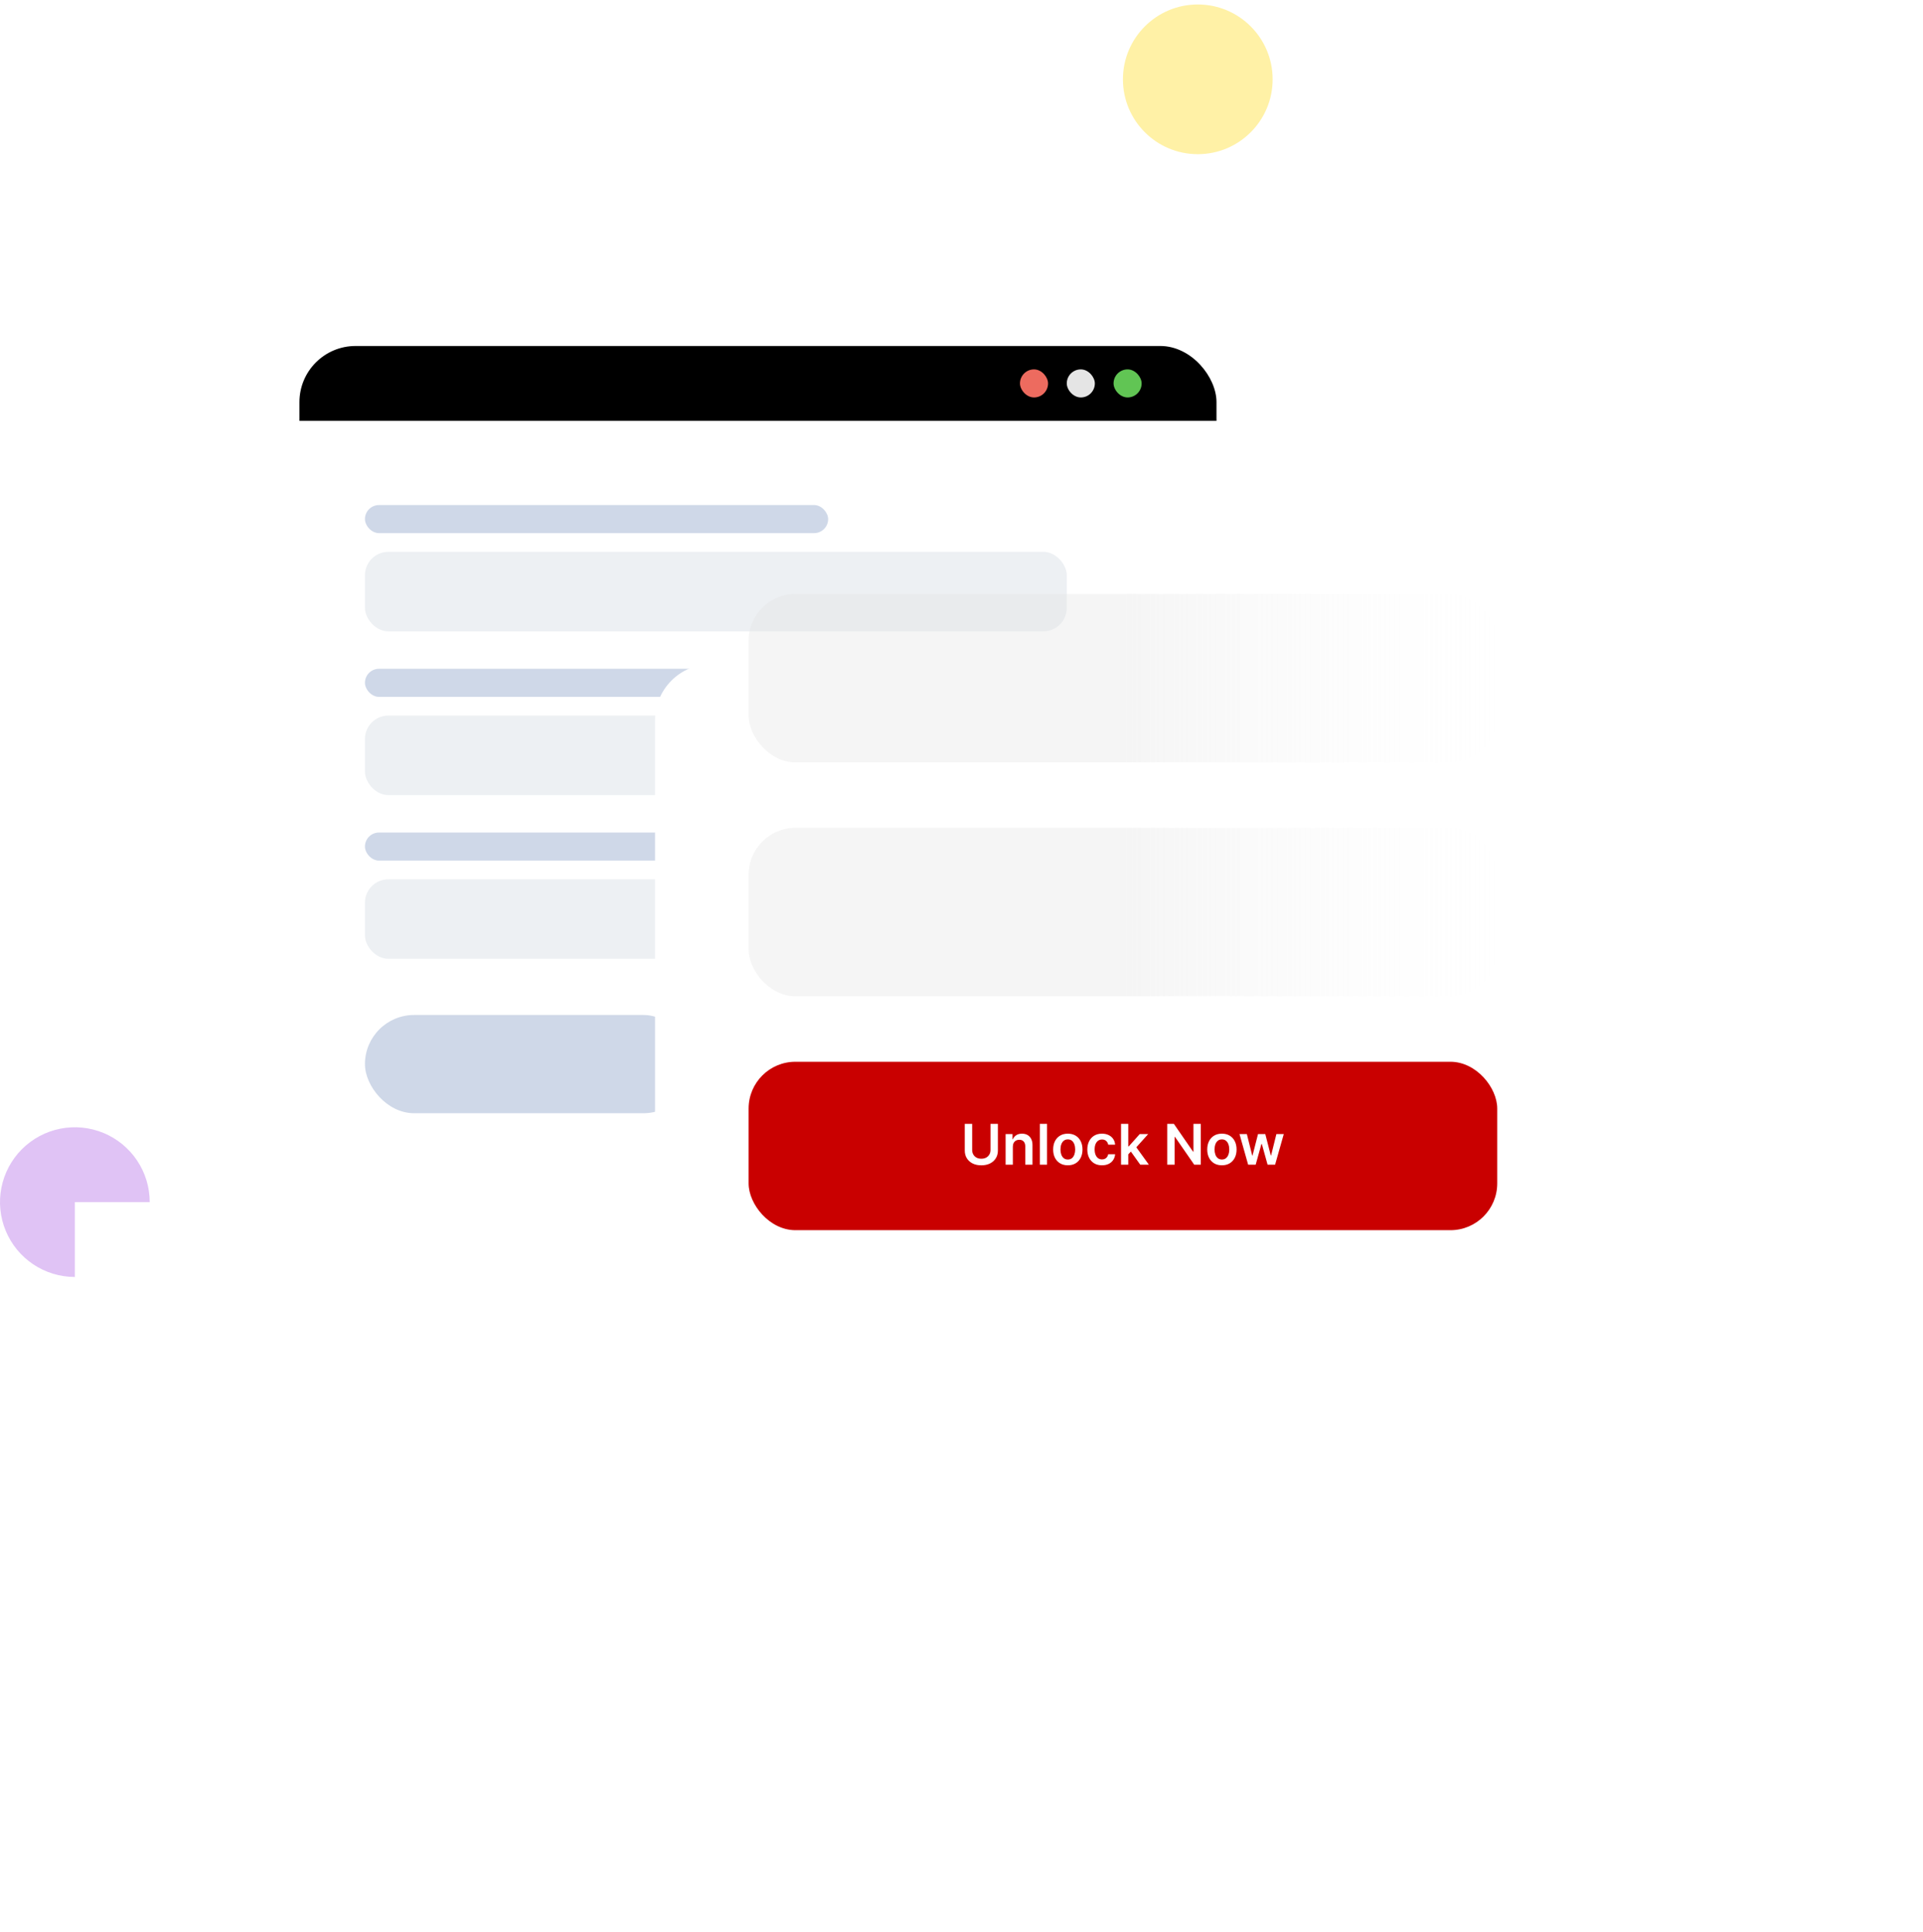 <svg width="411" height="413" viewBox="0 0 411 413" fill="none" xmlns="http://www.w3.org/2000/svg">
<g clip-path="url(#clip0_0_1)">
<g filter="url(#filter0_d_0_1)">
<rect x="64" y="73.957" width="196" height="184" rx="20" fill="white"/>
</g>
<rect x="64" y="73.957" width="196" height="16" fill="black"/>
<rect x="218" y="78.957" width="6" height="6" rx="3" fill="#ED6B5F"/>
<rect x="228" y="78.957" width="6" height="6" rx="3" fill="#E5E5E5"/>
<rect x="238" y="78.957" width="6" height="6" rx="3" fill="#61C554"/>
<rect x="78" y="107.957" width="99" height="6" rx="3" fill="#CFD8E8"/>
<rect x="78" y="117.957" width="150" height="17" rx="5" fill="#EDF0F3"/>
<rect x="78" y="142.957" width="99" height="6" rx="3" fill="#CFD8E8"/>
<rect x="78" y="152.957" width="150" height="17" rx="5" fill="#EDF0F3"/>
<rect x="78" y="177.957" width="99" height="6" rx="3" fill="#CFD8E8"/>
<rect x="78" y="187.957" width="150" height="17" rx="5" fill="#EDF0F3"/>
<rect x="78" y="216.957" width="70" height="21" rx="10.5" fill="#CFD8E8"/>
</g>
<g filter="url(#filter1_d_0_1)">
<rect x="140" y="98.957" width="196" height="196" rx="12" fill="white"/>
</g>
<rect x="160" y="126.957" width="160" height="36" rx="10" fill="url(#paint0_linear_0_1)" fill-opacity="0.35"/>
<rect x="160" y="176.957" width="160" height="36" rx="10" fill="url(#paint1_linear_0_1)" fill-opacity="0.35"/>
<rect x="160" y="226.957" width="160" height="36" rx="10" fill="#C90000"/>
<path d="M211.698 240.23H213.279V245.931C213.279 246.556 213.131 247.106 212.836 247.581C212.543 248.055 212.131 248.426 211.6 248.693C211.069 248.957 210.448 249.089 209.738 249.089C209.025 249.089 208.403 248.957 207.871 248.693C207.34 248.426 206.928 248.055 206.636 247.581C206.343 247.106 206.197 246.556 206.197 245.931V240.23H207.778V245.799C207.778 246.163 207.857 246.487 208.016 246.771C208.178 247.055 208.406 247.278 208.698 247.44C208.991 247.599 209.337 247.679 209.738 247.679C210.138 247.679 210.485 247.599 210.778 247.44C211.073 247.278 211.3 247.055 211.46 246.771C211.619 246.487 211.698 246.163 211.698 245.799V240.23ZM216.472 245.122V248.957H214.929V242.412H216.404V243.524H216.48C216.631 243.157 216.871 242.866 217.201 242.65C217.533 242.434 217.944 242.326 218.432 242.326C218.884 242.326 219.277 242.423 219.613 242.616C219.951 242.809 220.212 243.089 220.397 243.456C220.584 243.822 220.676 244.267 220.674 244.789V248.957H219.131V245.028C219.131 244.591 219.017 244.248 218.79 244.001C218.566 243.754 218.255 243.63 217.857 243.63C217.587 243.63 217.347 243.69 217.137 243.809C216.929 243.926 216.766 244.095 216.647 244.316C216.53 244.538 216.472 244.806 216.472 245.122ZM223.784 240.23V248.957H222.242V240.23H223.784ZM228.226 249.085C227.587 249.085 227.033 248.944 226.564 248.663C226.095 248.382 225.732 247.988 225.473 247.483C225.217 246.977 225.089 246.386 225.089 245.71C225.089 245.034 225.217 244.441 225.473 243.933C225.732 243.424 226.095 243.029 226.564 242.748C227.033 242.467 227.587 242.326 228.226 242.326C228.865 242.326 229.419 242.467 229.888 242.748C230.357 243.029 230.719 243.424 230.974 243.933C231.233 244.441 231.362 245.034 231.362 245.71C231.362 246.386 231.233 246.977 230.974 247.483C230.719 247.988 230.357 248.382 229.888 248.663C229.419 248.944 228.865 249.085 228.226 249.085ZM228.234 247.849C228.581 247.849 228.871 247.754 229.104 247.564C229.337 247.37 229.51 247.112 229.624 246.788C229.74 246.464 229.798 246.103 229.798 245.706C229.798 245.305 229.74 244.943 229.624 244.619C229.51 244.292 229.337 244.032 229.104 243.839C228.871 243.646 228.581 243.549 228.234 243.549C227.879 243.549 227.584 243.646 227.348 243.839C227.115 244.032 226.94 244.292 226.824 244.619C226.71 244.943 226.653 245.305 226.653 245.706C226.653 246.103 226.71 246.464 226.824 246.788C226.94 247.112 227.115 247.37 227.348 247.564C227.584 247.754 227.879 247.849 228.234 247.849ZM235.527 249.085C234.873 249.085 234.312 248.941 233.843 248.654C233.377 248.368 233.018 247.971 232.765 247.466C232.515 246.957 232.39 246.372 232.39 245.71C232.39 245.045 232.518 244.458 232.774 243.95C233.029 243.439 233.39 243.041 233.856 242.757C234.325 242.47 234.879 242.326 235.518 242.326C236.049 242.326 236.52 242.424 236.929 242.62C237.341 242.814 237.669 243.088 237.913 243.443C238.157 243.795 238.297 244.207 238.331 244.679H236.856C236.797 244.363 236.654 244.1 236.43 243.89C236.208 243.677 235.912 243.571 235.539 243.571C235.224 243.571 234.947 243.656 234.708 243.826C234.47 243.994 234.284 244.235 234.15 244.551C234.02 244.866 233.954 245.244 233.954 245.684C233.954 246.13 234.02 246.514 234.15 246.835C234.281 247.153 234.464 247.399 234.7 247.572C234.939 247.743 235.218 247.828 235.539 247.828C235.767 247.828 235.97 247.785 236.149 247.7C236.331 247.612 236.483 247.485 236.605 247.321C236.727 247.156 236.811 246.956 236.856 246.72H238.331C238.294 247.183 238.157 247.593 237.922 247.951C237.686 248.306 237.365 248.585 236.958 248.787C236.552 248.985 236.075 249.085 235.527 249.085ZM241.004 246.903L240.999 245.041H241.246L243.599 242.412H245.401L242.508 245.633H242.188L241.004 246.903ZM239.597 248.957V240.23H241.14V248.957H239.597ZM243.705 248.957L241.575 245.978L242.614 244.892L245.55 248.957H243.705ZM256.646 240.23V248.957H255.24L251.127 243.012H251.055V248.957H249.474V240.23H250.889L254.997 246.179H255.074V240.23H256.646ZM261.156 249.085C260.516 249.085 259.962 248.944 259.494 248.663C259.025 248.382 258.661 247.988 258.403 247.483C258.147 246.977 258.019 246.386 258.019 245.71C258.019 245.034 258.147 244.441 258.403 243.933C258.661 243.424 259.025 243.029 259.494 242.748C259.962 242.467 260.516 242.326 261.156 242.326C261.795 242.326 262.349 242.467 262.817 242.748C263.286 243.029 263.648 243.424 263.904 243.933C264.163 244.441 264.292 245.034 264.292 245.71C264.292 246.386 264.163 246.977 263.904 247.483C263.648 247.988 263.286 248.382 262.817 248.663C262.349 248.944 261.795 249.085 261.156 249.085ZM261.164 247.849C261.511 247.849 261.8 247.754 262.033 247.564C262.266 247.37 262.44 247.112 262.553 246.788C262.67 246.464 262.728 246.103 262.728 245.706C262.728 245.305 262.67 244.943 262.553 244.619C262.44 244.292 262.266 244.032 262.033 243.839C261.8 243.646 261.511 243.549 261.164 243.549C260.809 243.549 260.513 243.646 260.278 243.839C260.045 244.032 259.87 244.292 259.754 244.619C259.64 244.943 259.583 245.305 259.583 245.706C259.583 246.103 259.64 246.464 259.754 246.788C259.87 247.112 260.045 247.37 260.278 247.564C260.513 247.754 260.809 247.849 261.164 247.849ZM266.765 248.957L264.915 242.412H266.488L267.638 247.014H267.698L268.874 242.412H270.429L271.605 246.988H271.669L272.803 242.412H274.38L272.526 248.957H270.919L269.692 244.534H269.603L268.375 248.957H266.765Z" fill="white"/>
<circle cx="256" cy="16.957" r="16" fill="#FFD600" fill-opacity="0.35"/>
<path d="M32 256.957C32 253.793 31.062 250.699 29.303 248.068C27.545 245.437 25.047 243.386 22.123 242.175C19.199 240.964 15.982 240.647 12.879 241.264C9.775 241.882 6.924 243.406 4.686 245.643C2.449 247.881 0.925 250.732 0.307 253.836C-0.31 256.939 0.007 260.156 1.218 263.08C2.429 266.004 4.48 268.502 7.111 270.261C9.742 272.019 12.835 272.957 16 272.957V256.957H32Z" fill="#A654E3" fill-opacity="0.35"/>
<defs>
<filter id="filter0_d_0_1" x="-3" y="43.957" width="330" height="318" filterUnits="userSpaceOnUse" color-interpolation-filters="sRGB">
<feFlood flood-opacity="0" result="BackgroundImageFix"/>
<feColorMatrix in="SourceAlpha" type="matrix" values="0 0 0 0 0 0 0 0 0 0 0 0 0 0 0 0 0 0 127 0" result="hardAlpha"/>
<feOffset dy="37"/>
<feGaussianBlur stdDeviation="33.5"/>
<feComposite in2="hardAlpha" operator="out"/>
<feColorMatrix type="matrix" values="0 0 0 0 0 0 0 0 0 0 0 0 0 0 0 0 0 0 0.1 0"/>
<feBlend mode="normal" in2="BackgroundImageFix" result="effect1_dropShadow_0_1"/>
<feBlend mode="normal" in="SourceGraphic" in2="effect1_dropShadow_0_1" result="shape"/>
</filter>
<filter id="filter1_d_0_1" x="65" y="66.957" width="346" height="346" filterUnits="userSpaceOnUse" color-interpolation-filters="sRGB">
<feFlood flood-opacity="0" result="BackgroundImageFix"/>
<feColorMatrix in="SourceAlpha" type="matrix" values="0 0 0 0 0 0 0 0 0 0 0 0 0 0 0 0 0 0 127 0" result="hardAlpha"/>
<feOffset dy="43"/>
<feGaussianBlur stdDeviation="37.5"/>
<feComposite in2="hardAlpha" operator="out"/>
<feColorMatrix type="matrix" values="0 0 0 0 0 0 0 0 0 0 0 0 0 0 0 0 0 0 0.15 0"/>
<feBlend mode="normal" in2="BackgroundImageFix" result="effect1_dropShadow_0_1"/>
<feBlend mode="normal" in="SourceGraphic" in2="effect1_dropShadow_0_1" result="shape"/>
</filter>
<linearGradient id="paint0_linear_0_1" x1="240" y1="126.957" x2="330" y2="126.957" gradientUnits="userSpaceOnUse">
<stop stop-color="#E2E2E2"/>
<stop offset="1" stop-color="white" stop-opacity="0"/>
</linearGradient>
<linearGradient id="paint1_linear_0_1" x1="240" y1="176.957" x2="330" y2="176.957" gradientUnits="userSpaceOnUse">
<stop stop-color="#E2E2E2"/>
<stop offset="1" stop-color="white" stop-opacity="0"/>
</linearGradient>
<clipPath id="clip0_0_1">
<rect x="64" y="73.957" width="196" height="184" rx="12" fill="white"/>
</clipPath>
</defs>
</svg>
